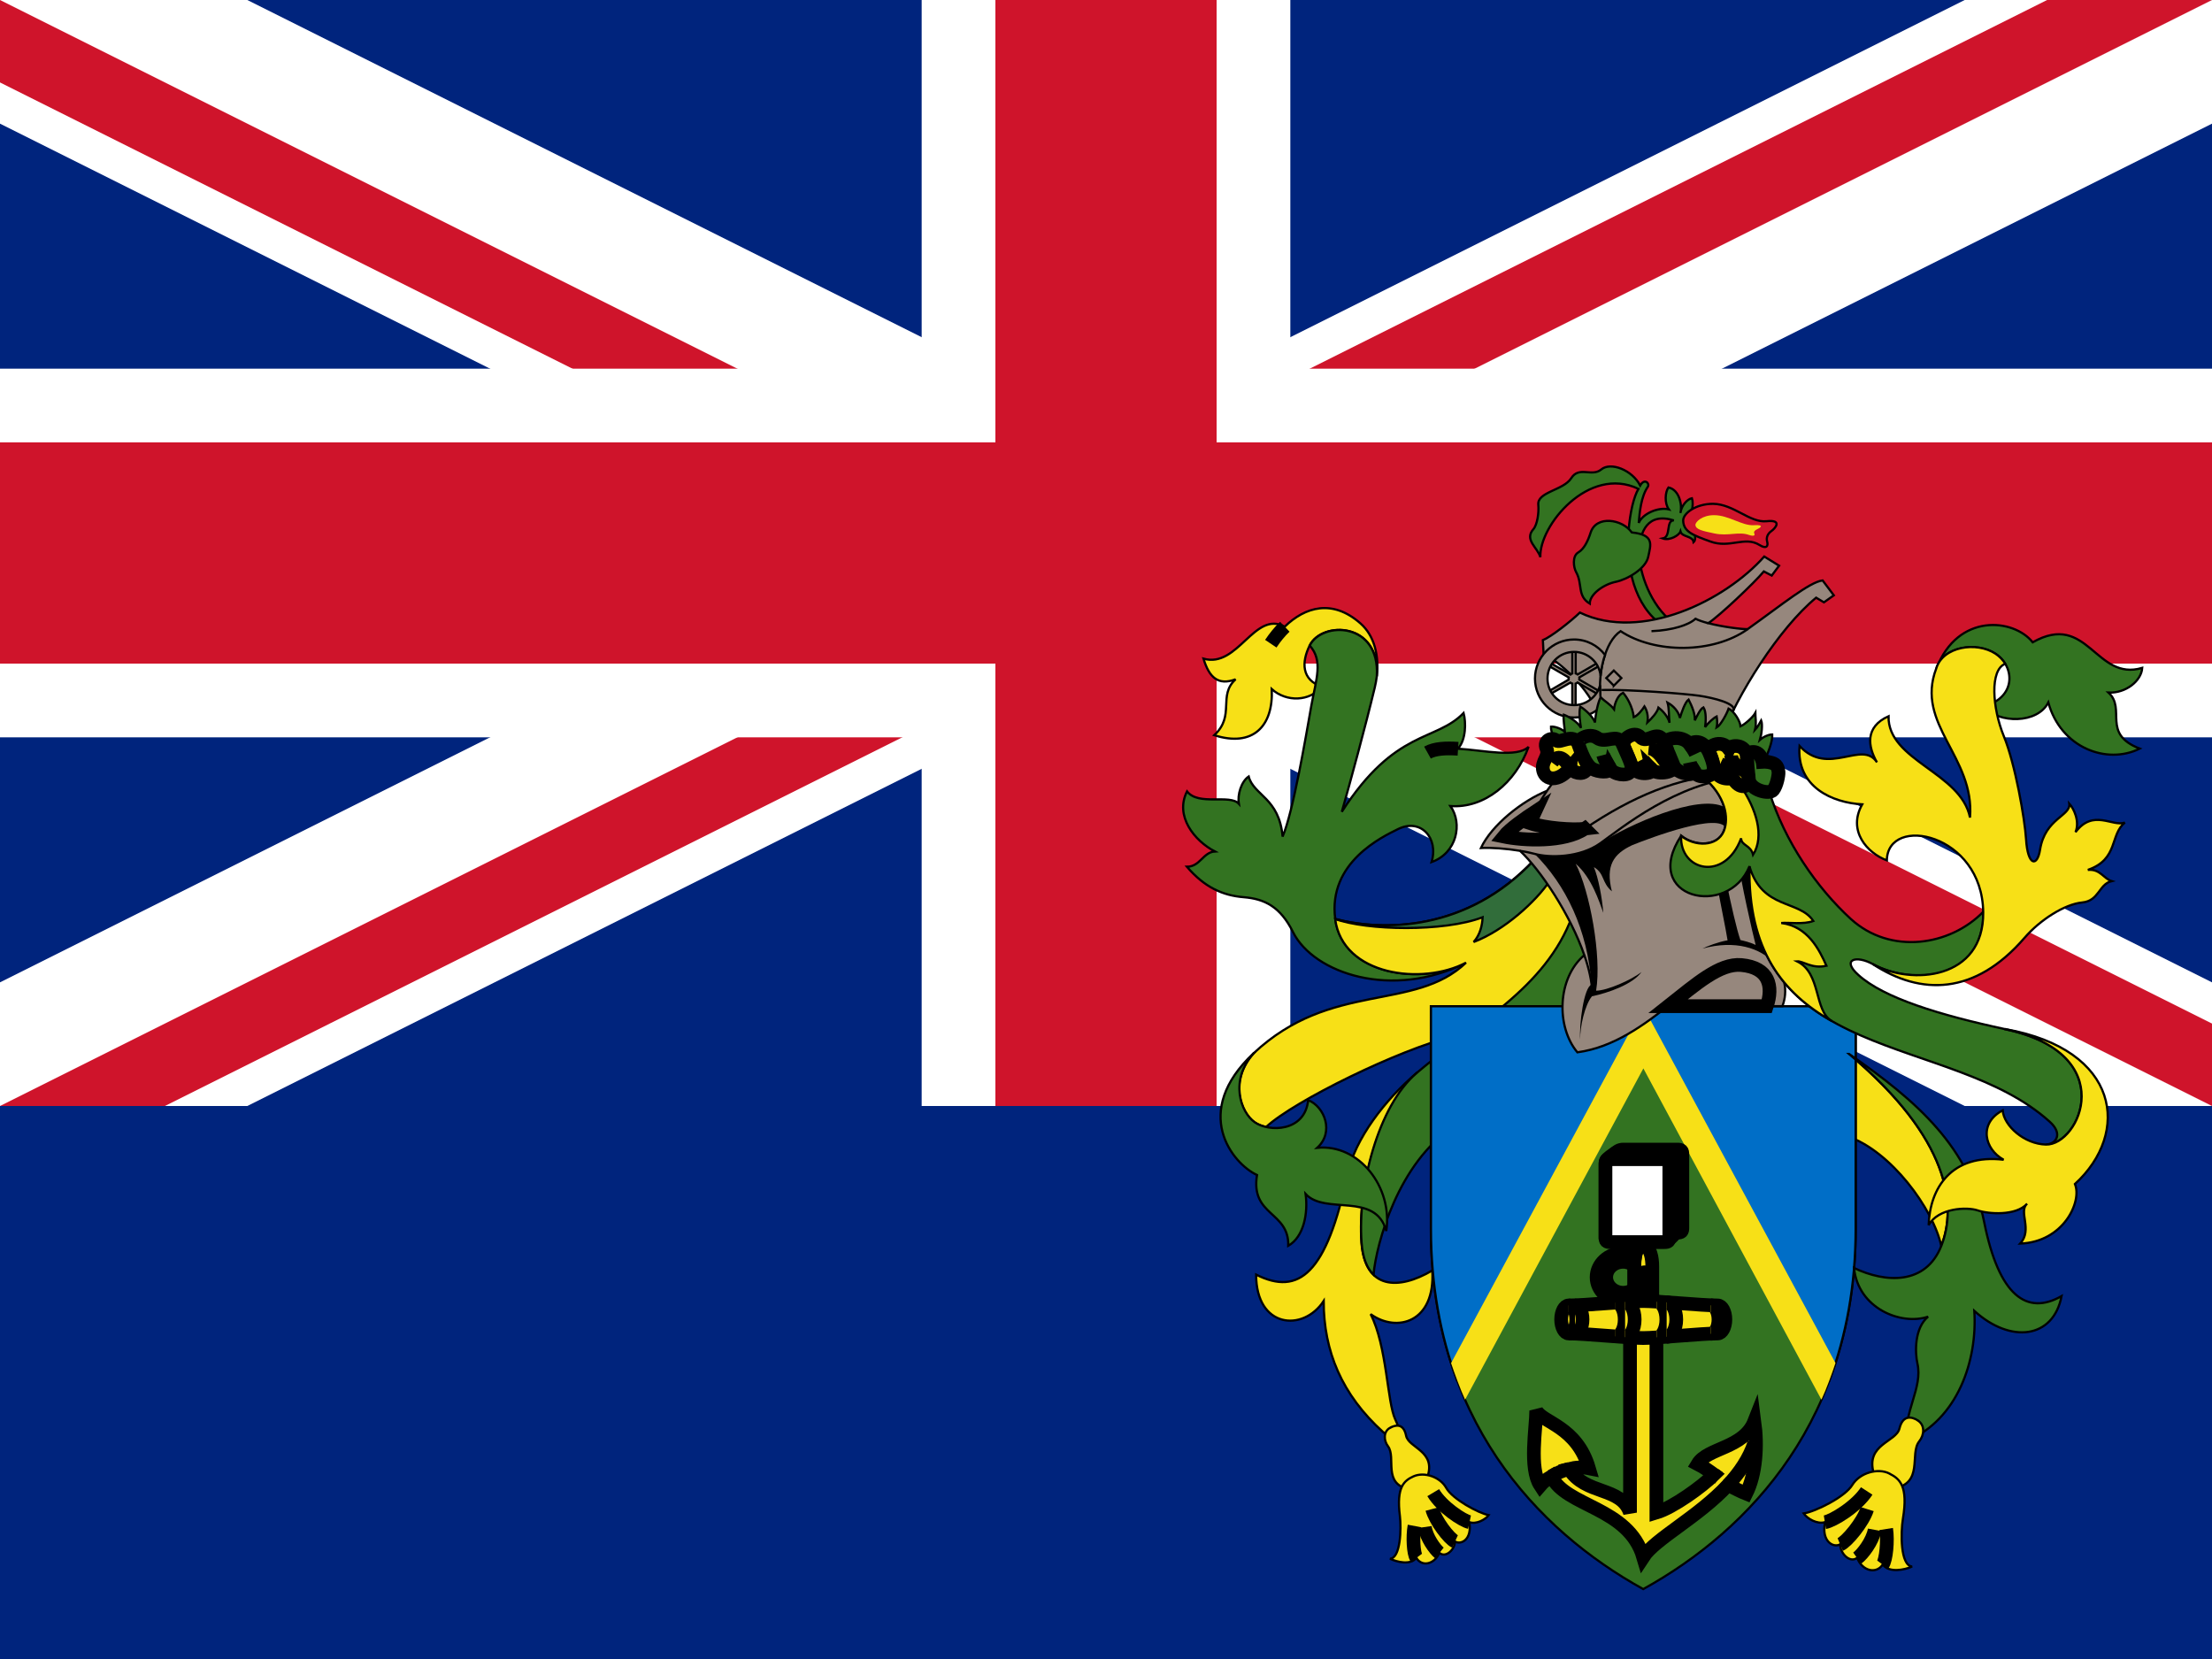 <svg xmlns="http://www.w3.org/2000/svg" height="480" width="640" version="1" viewBox="-15 -7.5 30 15"><defs><clipPath id="a"><path d="M-15-7.5h30v15h-30z"/></clipPath></defs><g><path fill="#00247d" d="M-15-11.25h30v22.5h-30z"/><g><g clip-path="url(#a)" transform="translate(0 -3.75)"><circle r="20" fill="#00247d"/><path stroke-width="3" stroke="#fff" d="M-20-10l40 20m-40 0l40-20"/><path stroke-width="2" stroke="#cf142b" d="M-20-10l40 20m-40 0l40-20"/><path fill="#fff" d="M0 0l20 10h-3L-3 0m3 0l20-10h3L3 0M0 0l-20 10h-3L-3 0m3 0l-20-10h3L3 0"/><path stroke-width="5" stroke="#fff" d="M-20 0h40M0-10v20"/><path stroke-width="3" stroke="#cf142b" d="M-20 0h40M0-10v20"/></g></g><g><path d="M4.216 3.3c-.43.363-.84.895-.94 1.375-.283 1.352-.66 1.653-1.24 1.362 0 .726.637.782.916.358 0 .68.247 1.27.804 1.775.235.212.28.067.168-.167-.112-.235-.112-.994-.335-1.43.356.257.88.112.836-.592-.458.27-.913.26-.96-.378-.056-.75.236-1.834.75-2.303z" stroke="#000" stroke-width=".03" fill="#f7e017"/><path d="M3.673-2.08c.03-.268-.027-.544-.223-.716-.38-.334-.75-.223-1.026.045-.413-.224-.633.568-1.102.434.078.257.2.368.436.28-.246.222 0 .49-.29.758.524.168.804-.122.78-.625.202.18.515.168.682-.033-.28-.09-.28-.333-.167-.56.167-.334.954-.32.91.416z" stroke="#000" stroke-width=".03" fill="#f7e017"/><path d="M4.885 1.805c-.592.312-1.676.178-1.776-.592-.102-.77.647-1.117.848-1.217.313-.157.558.122.458.446.346-.123.424-.525.256-.76.458.034.883-.312 1.06-.803-.16.152-.597.048-.958.025.112-.123.11-.36.077-.484-.38.392-.926.213-1.652 1.34.112-.39.324-1.172.447-1.685.012-.052.022-.102.028-.155.044-.737-.742-.75-.91-.415.184.207.088.45.022.815-.078.436-.246 1.44-.39 1.776-.045-.525-.392-.558-.46-.815-.1.068-.155.247-.133.37-.123-.135-.547.033-.703-.168-.17.335.1.67.378.815-.162.01-.2.207-.38.207.24.28.486.39.77.413s.498.128.67.475c.28.558 1.344.92 2.347.413z" stroke="#000" stroke-width=".03" fill="#337321"/><path d="M6.36 1.123C6.023 2.05 5.107 2.71 4.693 2.81c-.703.17-2.137.867-2.522 1.225-.06-.013-.117-.035-.158-.064-.19-.133-.346-.568-.01-.937 1.05-.983 2.177-.558 2.88-1.228-.592.312-1.675.178-1.775-.592.635.167 1.786.178 2.7-.804.124.133.482.557.55.713z" stroke="#000" stroke-width=".03" fill="#f7e017"/><path d="M4.216 3.3c-.53.45-.806 1.553-.75 2.302.015.208.074.35.162.435.04-.424.335-1.52 1.09-2.01.635-.413 1.63-1.34 1.998-2.4-.067-.19-.18-.325-.39-.46C5.96 2.17 4.98 2.65 4.215 3.3z" stroke="#000" stroke-width=".03" fill="#337321"/><path d="M6.02.694c-.19.284-.62.675-1.034.832.09-.1.117-.23.122-.336-.525.202-1.574.18-2 .023.638.167 1.788.18 2.704-.804.09.1.167.19.207.284z" stroke="#000" stroke-width=".03" fill="#316d3a"/><path d="M2.003 3.033c-.853.8-.29 1.497.045 1.653-.09.558.436.49.424.96.213-.123.27-.446.235-.703.268.29.95-.034 1.094.502.09-.592-.367-1.184-.937-1.128.235-.212.1-.558-.122-.647-.044.435-.535.435-.725.3-.19-.133-.347-.568-.012-.937z" stroke="#000" stroke-width=".03" fill="#337321"/><path d="M3.852 8.114c-.093.053-.086.173-.028.25.117.157-.082.512.296.587.112.024.198-.045.24-.172.118-.352-.257-.39-.29-.558-.034-.168-.14-.15-.218-.106z" stroke="#000" stroke-width=".03" fill="#f7e017"/><path d="M4.17 8.773c-.125.058-.235.14-.184.54.02.168.01.57-.134.577.09.044.28.092.357-.012.074.126.245.09.312-.067.09.074.212-.05.212-.155.078.05.234-.022.195-.262.094.033.217-.034.262-.095-.14-.028-.492-.218-.576-.37-.083-.15-.3-.222-.446-.155z" stroke="#000" stroke-width=".03" fill="#f7e017"/><g stroke="#000" stroke-width=".186" fill="none"><path d="M2.235-2.52c.057-.085.12-.163.19-.23"/><path d="M4.36-1.043c.1-.056.25-.063.415-.052"/><path d="M4.21 9.878c-.04-.055-.053-.29-.026-.432"/><path d="M4.522 9.812c-.06-.048-.178-.21-.198-.352"/><path d="M4.734 9.656c-.08-.036-.268-.282-.31-.44"/><path d="M4.93 9.394c-.093-.02-.375-.204-.492-.4"/></g><path d="M10.078 3.044c1.374 1.15 1.463 2.066 1.25 2.602-.11-.502-.68-1.284-1.272-1.485l.022-1.116z" stroke="#000" stroke-width=".03" fill="#f7e017"/><g><g><path d="M7.62 2.397h2.548v3.015c0 2.568-1.43 4.087-2.882 4.89-1.452-.803-2.88-2.322-2.88-4.89V2.397H6.19c.003.156.017.39.2.625.422-.042.9-.357 1.23-.625z" stroke="#000" stroke-width=".03" fill="#337321"/><path d="M10.167 2.397v3.015c0 .775-.13 1.455-.352 2.048L7.287 2.82l-2.53 4.64c-.22-.593-.35-1.273-.35-2.048V2.397h5.762z" stroke="#000" stroke-width=".03" fill="#006ec7"/><path d="M9.893 7.237c-.045.137-.126.36-.19.496L7.288 3.24 4.87 7.733c-.063-.137-.144-.36-.19-.496l2.607-4.832 2.607 4.832z" fill="#f7e017"/></g><g stroke="#000" stroke-width=".186" fill="#f7e017"><path d="M8.436 8.89c.067.034.19.096.246.118.134-.268.157-.647.112-.983-.145.37-.637.358-.77.58.082.042.158.096.224.144-.167.166-.56.448-.783.515V6.87c0-.168-.056-.307-.056-.447v-.495c0-.112-.023-.274-.124-.274s-.122.162-.122.274v.495c0 .14-.056.3-.056.447v2.395c-.123-.357-.604-.235-.827-.592.088-.022.18-.028.27-.01-.168-.57-.626-.615-.715-.783 0 .235-.1.782.055 1.017.036-.042.088-.086.152-.124.19.413 1.043.414 1.244 1.095.162-.25.743-.54 1.15-.978z"/><path d="M7.286 6.897c.19 0 .793-.062 1.01-.062.057 0 .104-.084.104-.19s-.047-.19-.103-.19c-.218 0-.82-.06-1.01-.06s-.794.06-1.012.06c-.056 0-.102.086-.102.19s.046.19.102.19c.218 0 .82.062 1.01.062z"/><path d="M7.164 5.916c-.04-.033-.093-.053-.15-.053-.128 0-.23.094-.23.21 0 .115.102.21.23.21.125 0 .227-.095.227-.21 0-.09.13-.09.13 0 0 .18-.16.327-.357.327s-.36-.146-.36-.327c0-.18.16-.328.36-.328.06 0 .115.013.164.036-.004.03-.013.087-.013.136z"/><path d="M6.276 6.835c.057 0 .103-.084.103-.19s-.047-.19-.104-.19"/><path d="M6.36 6.835c.057 0 .103-.084.103-.19s-.046-.19-.103-.19"/><path d="M6.91 6.874c.07 0 .125-.102.125-.228s-.055-.23-.124-.23"/><path d="M7.04 6.885c.07 0 .13-.107.13-.24 0-.13-.06-.238-.13-.238"/><path d="M7.47 6.887c.07 0 .13-.108.13-.24 0-.135-.06-.243-.13-.243"/><path d="M7.604 6.88c.07 0 .13-.105.13-.234 0-.13-.06-.234-.13-.234"/><path d="M8.203 6.84c.057 0 .104-.087.104-.194s-.047-.193-.104-.193"/><path d="M6.04 8.773c.07-.042.152-.08.24-.1"/><path d="M8.314 8.795l-.066-.047"/><path d="M8.436 8.89c.156-.167.287-.357.358-.574"/></g><g stroke="#000" stroke-width=".186"><path d="M6.775 4.528c0-.054.044-.078.097-.117.062-.046.088-.07.145-.07h.733c.054 0 .067.015.067.065v.997c0 .05-.013.064-.067.064h-.975V4.52" fill="#fff"/><path d="M7.57 5.553c.095 0 .078-.002.145-.07.07-.07.064-.064.064-.13v-.91c0-.047-.012-.06-.063-.06H7.04c-.054 0-.077.02-.135.065-.05.037-.09.06-.09.11v.995h.754z" fill="#e5e5e5"/><path d="M7.64 5.532c0 .05-.012.064-.067.064H6.84c-.054 0-.066-.014-.066-.064v-.997c0-.05.012-.064.066-.064h.733c.055 0 .067.015.067.065v.997z" fill="#fff"/></g></g><g><path d="M9.062 1.813c.143.16.19.373.112.583h-.212c.09-.268.033-.524-.347-.558-.567-.05-1.228 1.05-2.222 1.184-.29-.346-.275-1.006.094-1.318-.19-.55-.593-1.154-.872-1.415-.182-.03-.393-.046-.53-.038.146-.312.56-.64.895-.775.055-.08.113-.156.167-.224.034-.43 2.077-.23 2.513.04 0 .48.19 2.084.402 2.52z" stroke="#000" stroke-width=".03" fill="#96877d"/><g><path d="M6.584 2.106C6.534 1.36 6.234.748 5.812.33c.2.056.614.056.893-.145.37-.245 1.33-.675 1.68-.49.03.06.045.2.023.29-.084-.224-1.01.122-1.273.228-.25.118-.363.274-.274.626C6.717.715 6.767.6 6.617.51c.06.144.11.407.128.62C6.688.977 6.588.653 6.37.464c.19.368.355 1.253.277 1.722.15 0 .483-.148.616-.254-.117.168-.455.285-.672.33-.097.117-.164.418-.16.586-.015-.208.05-.71.154-.744z"/><path d="M9.062 1.813c-.185-.206-.53-.318-.972-.198.067-.034.213-.09.34-.112-.016-.117-.122-.62-.138-.742l.122-.05c.062.302.14.648.19.788.04.01.13.028.207.067-.033-.118-.223-.96-.217-1.05l.168-.09c.068.458.174 1.123.302 1.388z"/></g><g stroke="#000" stroke-width=".186" fill="#96877d"><path d="M8.962 2.396c.09-.268.033-.524-.346-.558-.295-.026-.614.26-.992.558h1.338z"/><path d="M6.494-.01c-.168.022-.542-.01-.732-.073.01-.05.03-.102.056-.158-.118.078-.34.23-.425.336.27.056.822.084 1.1-.106z"/></g><path d="M6.487 1.704c.062.178.102.35.108.503" stroke="#000" stroke-width=".03" fill="none"/><path d="M5.98-.523c-.1.147-.19.306-.218.44.19.062.564.095.732.073" stroke="#000" stroke-width=".03" fill="none"/><path d="M5.615.29c.072.01.14.025.197.04.2.056.614.056.894-.145S7.744-.64 8.604-.708" stroke="#000" stroke-width=".03" fill="none"/><path d="M5.393.096c.268.056.82.084 1.1-.106.648-.44 1.273-.698 1.898-.732" stroke="#000" stroke-width=".03" fill="none"/></g><path d="M10.078 3.044c.938.648 1.63 1.273 1.832 2.28.2 1.004.58 1.272 1.05 1.004-.112.58-.693.647-1.184.2.045.67-.224 1.475-.916 1.765-.045-.402.22-.72.145-1.05-.033-.145-.044-.48.145-.636-.368.123-.95-.112-1.005-.66.425.202.972.236 1.184-.3s.122-1.452-1.252-2.603z" stroke="#000" stroke-width=".03" fill="#337321"/><path d="M11.262-2.182c.29-.76 1.05-.68 1.306-.357.75-.424.85.537 1.486.347-.012.178-.224.346-.458.335.245.223-.1.558.424.76-.447.223-1.072-.012-1.24-.626-.145.29-.67.29-.882.056.458-.123.425-.548.168-.715-.26-.17-.715-.1-.804.2z" stroke="#000" stroke-width=".03" fill="#337321"/><path d="M8.997-.51c.208.672.64 1.297 1.104 1.723.537.49 1.346.368 1.8-.1.01.935-.96 1.007-1.498.714-.237-.13-.43-.06-.2.145.345.313 1.103.545 1.998.737 1.564.334 1.005 1.574.547 1.563.132-.003.24-.14.05-.31-1.356-1.22-4.115-.74-4.07-3.465-.29.715-1.485.436-.927-.413.18.145.492.156.58-.067.07-.174.025-.476-.288-.736.05-.004.162 0 .15-.128.015.075.083.187.26.15.05.08.102.13.173.103.014-.006.056-.027.04-.107.013.148.19.2.282.19z" stroke="#000" stroke-width=".03" fill="#337321"/><path d="M10.402 1.827c.648.424 1.38.424 2.055-.357.212-.246.547-.458.782-.48.233-.023.222-.246.4-.29-.11-.034-.155-.168-.323-.152.42-.145.296-.48.503-.642-.168.062-.43-.19-.67.13.06-.147-.023-.32-.084-.387.022.167-.33.2-.397.625-.038.238-.168.223-.19-.145-.017-.27-.146-1.017-.302-1.396-.156-.38-.192-.9.02-.98-.032-.054-.077-.1-.132-.137-.258-.17-.714-.1-.804.2-.29.76.525 1.196.458 2.022-.123-.615-1.117-.77-1.105-1.374-.324.145-.28.413-.157.625-.2-.312-.66.202-1.05-.222-.044.558.447.77.85.792-.202.358.066.66.334.76.01-.626 1.294-.37 1.307.703.01.916-.973.994-1.498.704z" stroke="#000" stroke-width=".03" fill="#f7e017"/><path d="M12.2 2.71c1.564.334 1.006 1.574.548 1.563-.292-.007-.57-.252-.587-.464-.334.178-.244.53.013.67-.704-.084-1 .38-1.017.887.13-.234.52-.25.665-.2.146.05.52.077.67-.09-.122.106.08.352-.094.54.586-.02.843-.568.743-.808.758-.694.613-1.822-.94-2.1z" stroke="#000" stroke-width=".03" fill="#f7e017"/><path d="M11.01 8.015c.1.064.088.197.02.282-.138.17.07.574-.357.642-.125.02-.218-.062-.26-.205-.116-.398.304-.425.348-.61.046-.186.164-.163.25-.11z" stroke="#000" stroke-width=".03" fill="#f7e017"/><path d="M10.626 8.736c.138.07.256.166.182.613-.03.184-.037.634.125.647-.102.046-.316.09-.398-.028-.09.136-.28.088-.347-.09-.103.077-.234-.065-.23-.184-.09.053-.26-.035-.206-.3-.108.032-.242-.048-.29-.118.158-.025.56-.222.66-.387.1-.163.345-.235.504-.154z" stroke="#000" stroke-width=".03" fill="#f7e017"/><g stroke="#000" stroke-width=".186" fill="none"><path d="M10.534 9.97c.046-.062.072-.323.047-.483"/><path d="M10.188 9.882c.07-.05.208-.226.237-.384"/><path d="M9.958 9.697c.088-.037.31-.303.365-.48"/><path d="M9.75 9.395c.105-.017.428-.21.567-.424"/></g><path d="M8.727.498c-.02 1.145.457 1.724 1.116 2.1-.245-.146-.14-.648-.47-.81.08-.006.202.106.398.06-.094-.21-.25-.535-.613-.58.095-.01.3.023.435-.027C9.402.95 8.9 1.09 8.727.5z" stroke="#000" stroke-width=".03" fill="#f7e017"/><path d="M8.608-.59c-.04-.014-.075-.054-.108-.107-.176.038-.244-.074-.258-.15.01.13-.1.124-.152.128.315.26.36.564.29.738-.09.223-.402.212-.58.067-.023.474.59.63.814.033 0 .1.13.09.162.224.16-.257.04-.626-.168-.932z" stroke="#000" stroke-width=".03" fill="#f7e017"/><g><path d="M7.628-2.858c-.28-.257-.408-.687-.397-.932.012-.246.113-.514.47-.402-.112 0-.033.223-.15.245.094.034.223-.044.24-.095.022.08.167.056.178.146.056-.045-.005-.263-.09-.307.062-.034.096-.207.068-.29-.056.01-.14.088-.157.2.027-.09-.006-.313-.162-.346-.045.062-.056.213.005.297-.145-.034-.357.06-.408.184.012-.147.032-.357.123-.49.03-.045-.044-.123-.103-.017-.11-.212-.4-.324-.528-.218s-.3-.05-.407.118c-.106.167-.466.185-.447.362.01.107-.014.27-.067.33-.128.145.06.25.095.38-.02-.425.654-1.25 1.33-.927-.062.106-.115.318-.134.575-.028.38.028.916.396 1.228l.146-.038z" stroke="#000" stroke-width=".03" fill="#337321"/><path d="M7.828-4.187c-.004-.1.17-.23.405-.23.282.004.5.26.725.236s.115.1.067.133c-.047.033-.075.084-.058.145s-.012.102-.103.045c-.2-.126-.403.05-.668-.048-.23-.084-.363-.13-.368-.282z" stroke="#000" stroke-width=".03" fill="#cf142b"/><path d="M6.678-1.55c-.112-.353-.536-.738-.743-.828l-.01-.19c.11-.044.38-.256.502-.374.837.402 1.976-.167 2.5-.76l.202.124-.1.134-.107-.056c-.13.156-.608.608-.754.702.195.05.46.084.535.08.47-.335.837-.637 1.016-.66l.152.202-.134.095-.106-.063c-.503.414-1.072 1.318-1.296 1.92-.312-.066-1.43-.02-1.658-.328z" stroke="#000" stroke-width=".03" fill="#96877d"/><path d="M8.17-2.798c-.073-.018-.135-.04-.175-.06-.09.084-.312.156-.597.168" stroke="#000" stroke-width=".03" fill="none"/><path d="M6.722-1.674c-.075-.416.045-.877.257-1.016.463.307 1.256.307 1.725-.028" stroke="#000" stroke-width=".03" fill="none"/><path d="M6.722-1.892c.358-.01 1.134.05 1.324.078.19.028.508.106.463.2" stroke="#000" stroke-width=".03" fill="none"/><path d="M6.887-1.95l.103-.104-.103-.102-.102.102.102.103z" stroke="#000" stroke-width=".03" fill="none"/><path d="M7.13-4.03c-.128-.18-.482-.236-.558.005-.034.106-.084.218-.168.268-.083.05-.064.203-.027.268.09.163.01.32.184.426 0-.13.19-.263.353-.296.162-.034.407-.18.44-.34.034-.163.09-.297-.223-.33z" stroke="#000" stroke-width=".03" fill="#337321"/><path d="M6.325-2.422h.045v.305c.01.003.02.008.027.014l.263-.152.023.04-.264.152c0 .01.002.02 0 .03l.263.153-.023.038-.264-.152c-.008.007-.016.013-.026.016v.304h-.045v-.305c-.01-.003-.02-.007-.027-.013l-.263.15-.023-.037.264-.154c0-.01-.003-.02 0-.03l-.264-.152.023-.04.265.154c.007-.007.016-.013.025-.016v-.304z" stroke="#000" stroke-width=".03" fill="#96877d"/><path d="M6.724-1.675c-.096.096-.23.156-.376.156-.292 0-.53-.236-.53-.528 0-.292.238-.53.53-.53.172 0 .325.083.42.21-.026.066-.058.215-.06.283-.018-.182-.173-.325-.36-.325-.2 0-.36.162-.36.362 0 .2.16.36.36.36.167 0 .312-.115.353-.27 0 .067.003.227.024.283z" stroke="#000" stroke-width=".03" fill="#96877d"/><path d="M6.125-1.17c-.033-.04-.095-.147-.09-.225.05-.005.146.028.19.073-.005-.056-.027-.18-.016-.235.06.023.19.095.233.18-.01-.057-.033-.202-.01-.29.066.038.178.144.2.216.006-.112.045-.297.078-.34.052.05.13.094.18.16.01-.09.056-.195.123-.223.05.056.128.185.145.33.05-.017.117-.1.145-.145.028.044.056.122.04.217.06-.056.133-.135.15-.202.045.034.13.118.15.207-.01-.073-.005-.2-.027-.274.084.046.15.124.168.208.022-.078.072-.218.117-.25.045.088.09.194.085.283.027-.054.072-.155.117-.177.04.06.033.195.022.268.04-.055.112-.122.157-.144.006.033.012.1 0 .15.05-.028.135-.178.162-.257.08.04.157.173.162.24.056-.023.168-.123.2-.18 0 .04.018.146-.004.23.033-.034.067-.1.084-.13.022.057.005.19-.017.264.05-.045.123-.073.167-.073.006.096-.06.264-.123.387-.535-.15-1.657-.207-2.785-.268z" stroke="#000" stroke-width=".03" fill="#337321"/><path d="M7.994-4.13c-.002-.04.09-.134.254-.133.197 0 .38.146.538.136s.08.04.047.054c-.033.014-.053.035-.04.06s-.01.04-.073.018c-.14-.05-.282.02-.468-.02-.16-.034-.254-.053-.258-.115z" fill="#f7e017"/></g><g stroke="#000" stroke-width=".186"><g fill="#f7e017"><path d="M6.298-.836c-.167.2-.335.167-.368.04-.034-.13.09-.19.044-.303-.044-.11.073-.16.13-.11.055.05.233-.112.312.055.078.168.14.285.094.352-.044.067-.178.034-.212-.033z"/><path d="M7.018-1.138c-.032-.073.142-.215.23-.114.09.1.23-.11.31.05.077.16.102.243.14.332.04.09-.21.137-.29.06.012.052-.216.093-.278-.057-.034-.08-.07-.173-.112-.27z"/><path d="M8.18-1.046c-.042-.078.162-.19.268-.047.028-.06.23-.07.243.1.015.17.02.27.026.338s-.122.128-.215-.042c-.163.034-.24-.058-.258-.156s-.04-.145-.062-.193z"/></g><g fill="#337321"><path d="M6.406-1.157c-.025-.056.143-.168.257-.084.115.083.273-.074.34.077.137.304.146.327.104.385-.042.06-.22.036-.265-.044-.01.055-.163.046-.243.002-.093-.05-.158-.237-.194-.337z"/><path d="M7.582-1.144c-.04-.086.223-.16.337-.01.058-.054.186-.057.26.108.072.165.083.257.03.3-.038.028-.173.052-.218-.023-.062.04-.25.006-.293-.1-.043-.106-.08-.198-.118-.274z"/><path d="M8.693-.98c-.005-.077.137-.113.19 0s.223.013.238.202c.003.036-.02.176-.072.243s-.313 0-.33-.142C8.703-.82 8.697-.9 8.694-.98z"/></g><g fill="none"><path d="M6.298-.836c-.06-.084-.145-.218-.25-.073"/><path d="M6.843-.823c-.036-.047-.084-.125-.1-.187"/><path d="M7.408-.81c-.04-.03-.097-.085-.128-.144"/><path d="M7.36-1.104c.097.01.164.103.195.145.03.043.095.118.145.126"/><path d="M7.993-.77c-.034-.053-.067-.1-.075-.14"/><path d="M7.92-1.155c.033.048.058.087.078.13"/><path d="M8.5-.697C8.458-.78 8.388-.862 8.33-.89"/><path d="M8.48-1.004c.004.165.225.176.233.293"/><path d="M8.882-.98c.023.043.03.085.034.155"/></g></g></g></g></svg>